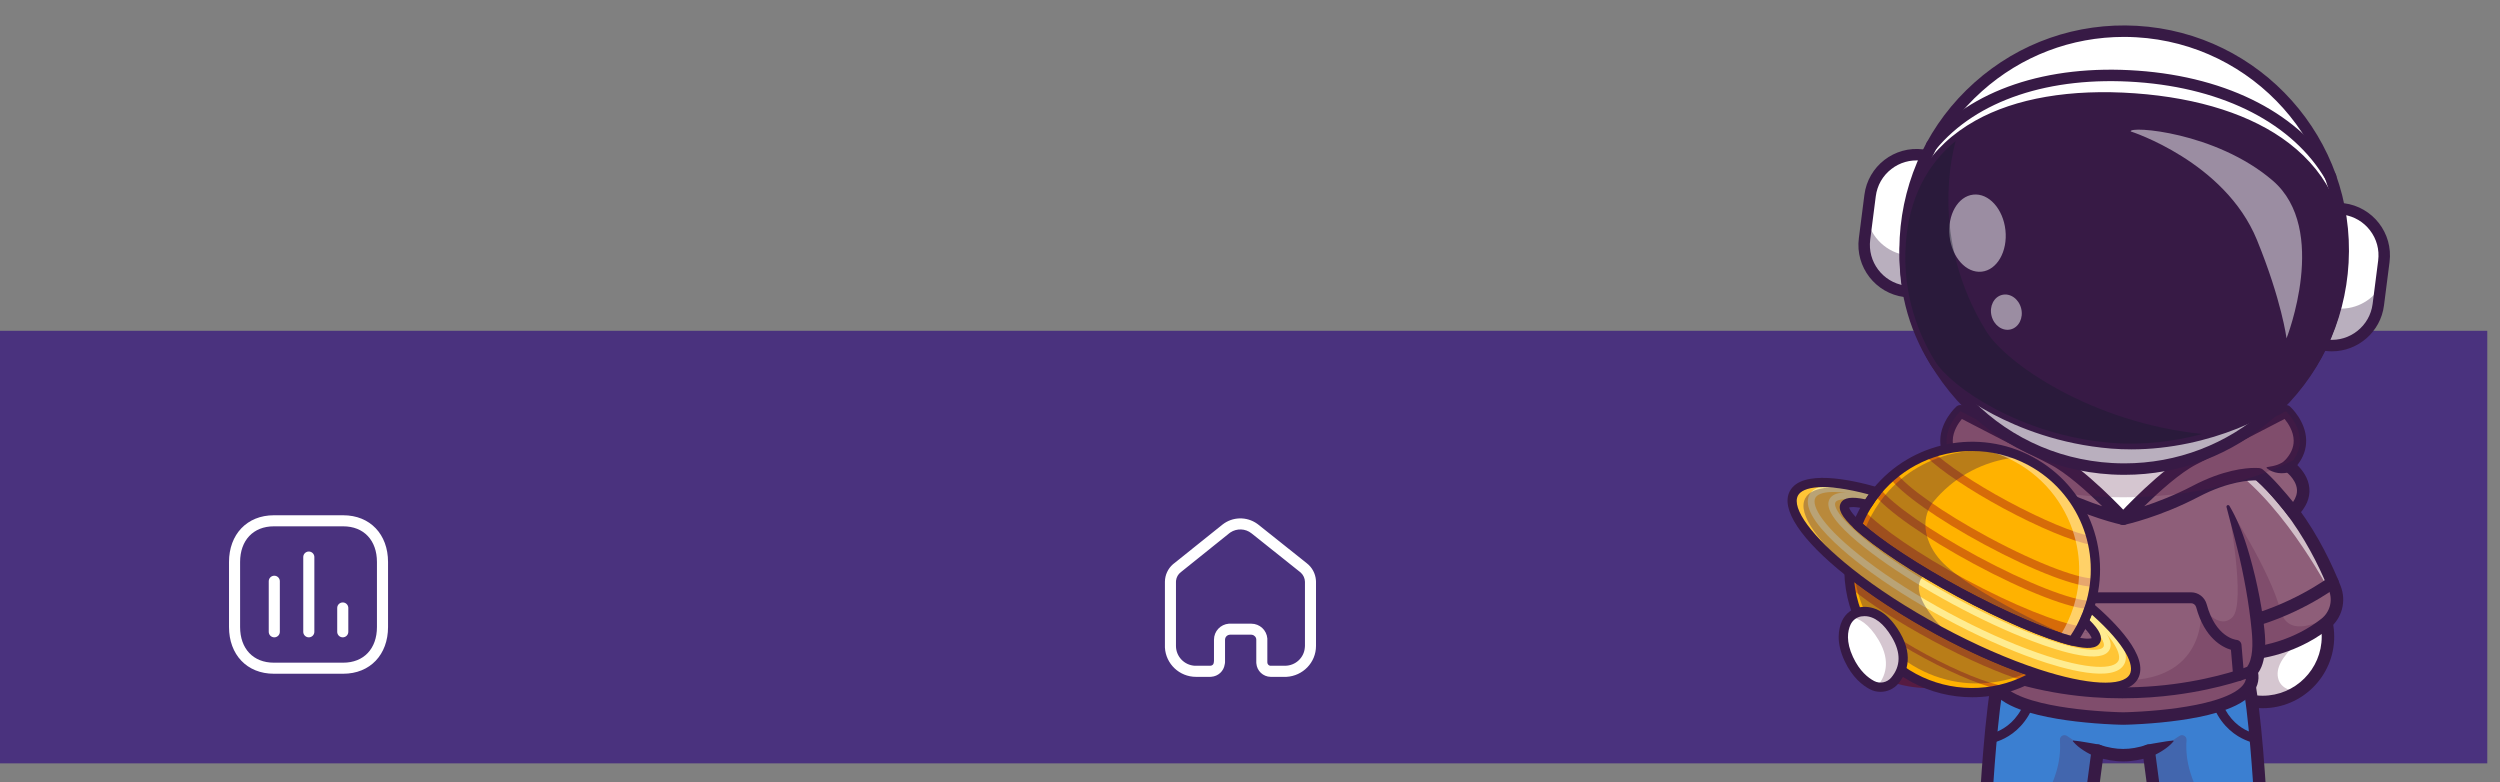 <svg width="393" height="123" viewBox="0 0 393 123" fill="none" xmlns="http://www.w3.org/2000/svg">
<rect x="0" y="0" width="393" height="123" fill="#808080" stroke="none"/>
<rect y="52" width="391" height="68" fill="#4A327E"/>
<g clip-path="url(#clip0_5_1561)">
<path d="M345.41 100.082C345.41 105.752 350.011 110.35 355.683 110.35C357.7 110.35 359.584 109.769 361.172 108.761C364.048 106.944 365.957 103.736 365.957 100.082C365.957 94.41 361.356 89.814 355.684 89.814C350.907 89.814 346.888 93.076 345.739 97.493C345.525 98.319 345.41 99.187 345.41 100.082Z" fill="white"/>
<g opacity="0.25">
<path d="M345.41 100.082C345.41 105.752 350.01 110.35 355.683 110.35C357.7 110.35 359.584 109.768 361.172 108.761C359.636 108.56 358.198 107.907 358.051 106.193C357.725 102.394 365.047 98.41 365.047 98.41C365.047 98.41 361.199 93.549 360.267 93.549C359.335 93.549 351.216 95.335 346.878 96.987C346.47 97.142 346.093 97.309 345.739 97.493C345.525 98.319 345.41 99.187 345.41 100.082Z" fill="#561B42"/>
</g>
<path d="M355.684 111.33C361.889 111.33 366.938 106.284 366.938 100.081C366.938 93.879 361.889 88.833 355.684 88.833C349.478 88.833 344.429 93.879 344.429 100.081C344.429 106.284 349.478 111.33 355.684 111.33ZM355.684 90.795C360.807 90.795 364.975 94.961 364.975 100.081C364.975 105.202 360.807 109.368 355.684 109.368C350.56 109.368 346.392 105.202 346.392 100.081C346.392 94.961 350.56 90.795 355.684 90.795Z" fill="#371A45"/>
<path d="M292.976 102.755C297.108 108.962 307.798 106.863 307.798 106.863C309.349 100.307 314.644 93.971 314.644 93.971L318.005 85.429L321.99 75.309C318.135 71.738 312.45 74.561 312.45 74.561C302.621 83.578 295.145 98.267 293.376 101.914C293.114 102.456 292.976 102.755 292.976 102.755Z" fill="#8E5E79"/>
<g opacity="0.25">
<path d="M292.976 102.755C297.108 108.962 307.798 106.863 307.798 106.863C309.349 100.307 314.644 93.971 314.644 93.971L318.005 85.429C317.34 82.788 316.83 80.961 316.83 80.961C316.83 80.961 309.717 92.266 306.451 98.618C303.806 103.765 296.875 104.626 293.376 101.914C293.114 102.456 292.976 102.755 292.976 102.755Z" fill="#561B42"/>
</g>
<g opacity="0.6">
<path d="M293.376 101.914C295.145 98.267 302.621 83.578 312.451 74.561C312.451 74.561 317.385 72.113 321.177 74.666C317.841 73.691 314.368 75.361 314.368 75.361C304.425 84.253 296.527 99.083 294.712 102.707C294.442 103.245 294.538 103.306 294.538 103.306C295.463 104.735 296.736 105.734 298.149 106.428C296.139 105.788 294.247 104.665 292.976 102.756C292.976 102.755 293.114 102.456 293.376 101.914Z" fill="white"/>
</g>
<path d="M309.167 102.249C309.426 102.249 309.689 102.245 309.954 102.238C310.496 102.223 310.923 101.771 310.908 101.229C310.892 100.688 310.441 100.259 309.899 100.277C301.566 100.511 296.435 96.544 296.384 96.504C295.959 96.169 295.342 96.24 295.006 96.664C294.67 97.088 294.74 97.703 295.163 98.04C295.385 98.217 300.556 102.249 309.167 102.249Z" fill="#561B42"/>
<path d="M303.69 108.195C306.042 108.195 307.807 107.861 307.987 107.826C308.365 107.752 308.665 107.464 308.753 107.089C310.23 100.843 315.346 94.661 315.397 94.599C315.465 94.518 315.519 94.427 315.557 94.329L322.903 75.667C323.051 75.291 322.954 74.863 322.657 74.589C318.356 70.604 312.271 73.555 312.014 73.683C311.932 73.724 311.855 73.776 311.788 73.838C300.483 84.207 292.422 101.61 292.084 102.346C291.943 102.655 291.971 103.015 292.159 103.298C294.873 107.374 300.002 108.195 303.69 108.195ZM307.006 105.996C304.849 106.294 297.469 106.952 294.112 102.652C295.539 99.683 303.109 84.525 313.003 75.387C313.736 75.063 317.819 73.42 320.817 75.61L313.788 93.467C313.034 94.393 308.641 99.966 307.006 105.996Z" fill="#561B42"/>
<path d="M312.171 126.472C320.216 131.077 328.321 128.89 328.321 128.89L329.763 118.008C331.557 118.663 333.77 118.533 333.77 118.533C333.77 118.533 335.983 118.663 337.777 118.008L337.784 118.06L339.219 128.89C339.219 128.89 343.339 130.003 348.621 128.97C350.746 128.556 353.06 127.793 355.369 126.471C355.369 126.471 354.611 111.728 353.153 105.261C353.153 105.261 340.507 107.211 333.77 107.211C327.033 107.211 314.387 105.261 314.387 105.261C312.929 111.728 312.171 126.472 312.171 126.472Z" fill="#3B7FD1"/>
<g opacity="0.25">
<path d="M337.784 118.06L339.219 128.89C339.219 128.89 343.339 130.003 348.621 128.97C348.624 128.968 348.626 128.968 348.626 128.968C348.626 128.968 343.182 123.29 343.726 116.342C343.773 115.732 343.087 115.347 342.588 115.701C341.52 116.458 339.88 117.425 337.784 118.06Z" fill="#561B42"/>
</g>
<g opacity="0.25">
<path d="M329.756 118.06L328.321 128.89C328.321 128.89 324.201 130.003 318.919 128.97C318.916 128.968 318.914 128.968 318.914 128.968C318.914 128.968 324.358 123.29 323.814 116.342C323.767 115.732 324.453 115.347 324.952 115.701C326.019 116.458 327.66 117.425 329.756 118.06Z" fill="#561B42"/>
</g>
<path d="M330.01 117.059C329.721 117.001 329.375 116.939 329.049 116.882L328.041 116.712C327.704 116.652 327.36 116.597 327.011 116.543C326.659 116.496 326.307 116.44 325.929 116.418H325.928C325.886 116.415 325.85 116.447 325.848 116.489C325.847 116.508 325.853 116.527 325.865 116.541C326.105 116.834 326.375 117.089 326.656 117.325C326.939 117.56 327.236 117.774 327.544 117.97C327.849 118.171 328.166 118.352 328.491 118.519C328.822 118.686 329.138 118.835 329.518 118.959C330.035 119.126 330.59 118.843 330.756 118.326C330.924 117.81 330.64 117.256 330.124 117.089C330.088 117.078 330.052 117.068 330.016 117.061L330.01 117.059Z" fill="#371A45"/>
<path d="M338.022 118.958C338.403 118.835 338.719 118.685 339.05 118.519C339.375 118.351 339.692 118.17 339.997 117.969C340.304 117.773 340.601 117.559 340.884 117.324C341.166 117.088 341.435 116.834 341.676 116.541C341.702 116.508 341.697 116.461 341.665 116.434C341.65 116.421 341.631 116.416 341.613 116.417H341.612C341.234 116.44 340.881 116.496 340.529 116.543C340.181 116.597 339.838 116.652 339.499 116.711L338.492 116.882C338.166 116.939 337.819 117 337.53 117.059L337.526 117.059C336.993 117.167 336.649 117.685 336.756 118.217C336.863 118.749 337.382 119.093 337.915 118.986C337.951 118.979 337.987 118.969 338.022 118.958Z" fill="#371A45"/>
<path d="M354.616 116.816C354.979 116.816 355.295 116.548 355.345 116.179C355.399 115.777 355.118 115.407 354.716 115.352C354.488 115.319 349.401 114.494 348.481 107.227C348.43 106.824 348.061 106.538 347.658 106.589C347.255 106.64 346.969 107.009 347.02 107.412C348.089 115.848 354.453 116.801 354.517 116.81C354.55 116.814 354.584 116.816 354.616 116.816Z" fill="#371A45"/>
<path d="M312.924 116.817C312.957 116.817 312.99 116.814 313.023 116.81C313.087 116.801 319.451 115.848 320.52 107.411C320.571 107.008 320.286 106.64 319.882 106.589C319.48 106.538 319.111 106.824 319.06 107.227C318.132 114.554 312.88 115.345 312.827 115.352C312.424 115.406 312.141 115.777 312.195 116.179C312.245 116.549 312.561 116.817 312.924 116.817Z" fill="#371A45"/>
<path d="M323.484 130.4C326.423 130.4 328.41 129.883 328.577 129.838C328.959 129.735 329.242 129.412 329.294 129.019L330.586 119.28C330.928 119.366 331.29 119.442 331.671 119.509C333.064 119.756 334.477 119.756 335.87 119.509C336.251 119.442 336.613 119.366 336.955 119.28L338.246 129.019C338.298 129.412 338.581 129.734 338.964 129.838C339.311 129.931 347.555 132.074 355.857 127.324C356.178 127.14 356.368 126.791 356.35 126.422C356.319 125.817 355.57 111.521 354.111 105.046C353.998 104.543 353.513 104.213 353.004 104.291C352.879 104.311 340.354 106.229 333.771 106.229C327.187 106.229 314.663 104.311 314.537 104.291C314.027 104.212 313.543 104.542 313.43 105.046C311.971 111.521 311.223 125.817 311.192 126.422C311.173 126.791 311.363 127.14 311.684 127.324C316 129.793 320.301 130.4 323.484 130.4ZM327.439 128.077C325.497 128.438 319.343 129.199 313.185 125.912C313.339 123.213 314.015 112.24 315.158 106.369C318.213 106.818 328.016 108.191 333.77 108.191C339.525 108.191 349.327 106.818 352.382 106.369C353.525 112.24 354.201 123.213 354.355 125.912C348.199 129.199 342.045 128.438 340.101 128.077L338.749 117.879C338.71 117.584 338.539 117.323 338.284 117.169C338.029 117.015 337.718 116.985 337.439 117.087C336.902 117.283 336.259 117.448 335.528 117.578C334.362 117.784 333.179 117.784 332.012 117.578C331.281 117.448 330.639 117.283 330.102 117.087C329.822 116.985 329.511 117.015 329.256 117.169C329.001 117.323 328.831 117.584 328.791 117.879L327.439 128.077Z" fill="#371A45"/>
<path d="M343.999 70.006L344.353 71.247L344.632 72.231L345.945 76.836L346.011 77.069L347.631 82.751L353.328 102.755C353.328 102.755 353.966 102.733 355.016 102.566C357.315 102.198 361.602 101.129 365.523 98.046C366.028 97.647 366.438 97.163 366.74 96.626C367.446 95.378 367.579 93.845 367.027 92.45C365.859 89.5 363.734 84.887 360.449 80.451C360.449 80.451 360.434 80.431 360.404 80.394C359.268 78.862 357.99 77.353 356.567 75.944C356.53 75.907 356.496 75.87 356.459 75.833C356.039 75.421 355.607 75.019 355.164 74.627C355.139 74.605 355.115 74.582 355.09 74.56C355.09 74.56 355.09 74.56 355.087 74.56C353.156 72.863 350.982 71.365 348.553 70.222C348.396 70.149 348.239 70.078 348.082 70.007H343.999V70.006Z" fill="#8E5E79"/>
<g opacity="0.25">
<path d="M347.63 82.751L353.328 102.755C353.328 102.755 353.966 102.732 355.016 102.566C357.315 102.198 361.601 101.129 365.522 98.046C366.028 97.646 366.437 97.163 366.739 96.626C363.493 98.517 359.567 99.836 358.522 96.03C356.66 89.244 350.241 79.624 350.241 79.624C350.241 79.624 349.122 80.875 347.63 82.751Z" fill="#561B42"/>
</g>
<g opacity="0.6">
<path d="M367.368 95.121C367.368 95.121 360.908 81.946 352.337 74.811L355.163 74.627C355.163 74.627 367.647 87.546 367.368 95.121Z" fill="white"/>
</g>
<path d="M352.031 99.103C352.102 99.103 352.176 99.095 352.248 99.079C360.839 97.131 366.996 92.533 367.255 92.338C367.687 92.011 367.773 91.396 367.446 90.964C367.119 90.532 366.504 90.446 366.072 90.772C366.012 90.817 359.976 95.315 351.814 97.165C351.286 97.285 350.954 97.811 351.074 98.339C351.177 98.794 351.582 99.103 352.031 99.103Z" fill="#371A45"/>
<path d="M353.328 103.736C353.339 103.736 353.35 103.736 353.362 103.735C353.639 103.726 360.233 103.454 366.13 98.817C368.169 97.213 368.895 94.51 367.938 92.089C365.374 85.602 359.436 73.991 348.481 69.11C348.356 69.054 348.219 69.025 348.082 69.025H344C343.693 69.025 343.402 69.169 343.217 69.415C343.031 69.66 342.972 69.979 343.056 70.274L352.384 103.024C352.505 103.446 352.891 103.736 353.328 103.736ZM347.87 70.986C358.453 75.813 364.148 87.84 366.112 92.809C366.748 94.417 366.267 96.212 364.916 97.275C360.631 100.644 355.864 101.498 354.051 101.708L345.3 70.986H347.87Z" fill="#371A45"/>
<path d="M313.629 105.494C311.486 112.618 333.491 112.947 333.768 112.951C333.77 112.951 333.77 112.951 333.77 112.951C333.77 112.951 356.068 112.662 353.912 105.494C353.912 105.494 354.761 104.873 355.016 102.566C355.102 101.786 355.122 100.815 355.019 99.608C354.611 94.831 353.036 86.265 350.242 79.624C350.242 79.624 350.239 79.624 350.242 79.622C350.239 79.619 350.239 79.617 350.239 79.617L349.037 76.436L348.745 75.661L347.091 71.286L346.493 71.279L344.353 71.247L322.254 70.938C322.254 70.938 322.011 71.124 321.609 71.566C321.174 72.043 320.556 72.819 319.857 73.979C319.555 74.479 319.238 75.05 318.915 75.703C318.797 75.941 318.679 76.189 318.559 76.448C318.139 77.365 317.715 78.415 317.303 79.617C315.455 85.012 313.794 91.393 312.979 96.19C312.764 97.455 312.609 98.61 312.523 99.609C312.112 104.386 313.629 105.494 313.629 105.494Z" fill="#8E5E79"/>
<path d="M344 72.748L333.77 81.544L323.538 72.748H344Z" fill="white"/>
<g opacity="0.25">
<path d="M312.52 102.566C312.434 101.786 312.414 100.815 312.517 99.609C312.924 94.832 314.5 86.265 317.294 79.625C317.223 80.01 314.418 94.851 316.597 97.029C318.805 99.236 321.539 95.15 321.539 95.15C321.539 95.15 320.02 106.951 333.768 106.951C347.515 106.951 345.996 95.15 345.996 95.15C345.996 95.15 348.73 99.236 350.938 97.029C353.117 94.851 350.313 80.01 350.241 79.625C353.036 86.265 354.611 94.832 355.018 99.609C355.121 100.815 355.102 101.786 355.016 102.566C354.76 104.874 353.911 105.494 353.911 105.494C356.068 112.663 333.77 112.952 333.77 112.952C333.77 112.952 333.77 112.952 333.767 112.952C333.765 112.952 333.765 112.952 333.765 112.952C333.765 112.952 311.466 112.663 313.623 105.494C313.623 105.494 312.775 104.873 312.52 102.566Z" fill="#561B42"/>
</g>
<path d="M315.632 107.051C316.074 107.051 316.449 106.712 316.487 106.265L316.836 102.146C318.174 101.75 320.98 100.346 322.303 95.452C322.402 95.085 322.728 94.829 323.096 94.829H344.444C344.812 94.829 345.138 95.085 345.237 95.452C346.561 100.346 349.367 101.75 350.704 102.146L351.053 106.265C351.093 106.737 351.509 107.087 351.981 107.048C352.454 107.008 352.805 106.592 352.765 106.12L352.362 101.371C352.327 100.953 351.994 100.622 351.575 100.588C351.451 100.576 348.298 100.193 346.895 95.005C346.594 93.89 345.586 93.112 344.444 93.112H323.096C321.954 93.112 320.947 93.891 320.645 95.005C319.242 100.194 316.09 100.576 315.956 100.589C315.545 100.631 315.213 100.961 315.178 101.371L314.776 106.12C314.736 106.593 315.086 107.008 315.559 107.048C315.583 107.05 315.608 107.051 315.632 107.051Z" fill="#371A45"/>
<path d="M333.635 109.775C336.743 109.775 339.537 109.548 341.896 109.24C349.32 108.272 354.039 106.369 354.236 106.288C354.675 106.109 354.886 105.608 354.707 105.17C354.527 104.731 354.026 104.52 353.587 104.699C353.541 104.718 348.835 106.611 341.616 107.546C334.973 108.406 324.776 108.608 313.921 104.687C313.474 104.526 312.983 104.757 312.821 105.202C312.66 105.648 312.891 106.14 313.337 106.301C320.679 108.954 327.724 109.775 333.635 109.775Z" fill="#371A45"/>
<path d="M317.03 79.504C315.903 81.47 315.066 83.583 314.369 85.729C314.018 86.802 313.724 87.89 313.435 88.981C313.153 90.072 312.882 91.168 312.656 92.273C312.184 94.48 311.807 96.705 311.569 98.97C311.541 99.254 311.509 99.534 311.493 99.83C311.475 100.123 311.447 100.414 311.446 100.711C311.439 101.006 311.435 101.302 311.449 101.603C311.454 101.9 311.479 102.203 311.507 102.505C311.572 103.112 311.671 103.725 311.867 104.347C311.97 104.659 312.083 104.97 312.256 105.283C312.294 105.36 312.343 105.439 312.391 105.518C312.436 105.595 312.489 105.674 312.548 105.753C312.601 105.831 312.669 105.912 312.737 105.992C312.771 106.032 312.816 106.077 312.856 106.117C312.874 106.137 312.903 106.163 312.93 106.187L312.971 106.223C312.983 106.234 313.023 106.266 313.048 106.285L313.049 106.285L312.689 105.211C312.511 105.795 312.444 106.466 312.566 107.124C312.679 107.785 312.993 108.386 313.37 108.867C313.749 109.352 314.19 109.737 314.644 110.063C315.098 110.388 315.569 110.654 316.045 110.889C316.997 111.357 317.969 111.704 318.945 111.995C319.921 112.286 320.903 112.518 321.886 112.716C323.853 113.112 325.827 113.377 327.803 113.571C328.791 113.669 329.78 113.746 330.77 113.807C331.265 113.838 331.76 113.864 332.256 113.886L333.001 113.914L333.768 113.934L334.536 113.914L335.281 113.886C335.777 113.864 336.272 113.838 336.768 113.807C337.757 113.746 338.746 113.669 339.734 113.572C341.711 113.377 343.685 113.112 345.652 112.717C346.635 112.518 347.617 112.286 348.593 111.995C349.569 111.705 350.541 111.358 351.493 110.89C351.969 110.655 352.44 110.388 352.895 110.064C353.348 109.739 353.789 109.354 354.169 108.868C354.546 108.387 354.86 107.787 354.974 107.126C355.096 106.469 355.029 105.797 354.852 105.213L354.851 105.211L354.49 106.285C354.516 106.266 354.555 106.236 354.568 106.224L354.61 106.188C354.637 106.163 354.666 106.137 354.684 106.117C354.724 106.076 354.769 106.032 354.802 105.992C354.87 105.912 354.939 105.831 354.992 105.753C355.05 105.674 355.103 105.596 355.149 105.518C355.196 105.439 355.246 105.36 355.284 105.283C355.456 104.97 355.57 104.659 355.672 104.347C355.868 103.725 355.966 103.112 356.031 102.505C356.059 102.203 356.084 101.9 356.088 101.603C356.102 101.303 356.097 101.007 356.091 100.711C356.09 100.414 356.062 100.124 356.043 99.831C356.026 99.534 355.994 99.255 355.966 98.971C355.85 97.838 355.693 96.716 355.506 95.601C355.326 94.486 355.11 93.377 354.873 92.275C354.644 91.17 354.376 90.074 354.092 88.984C353.949 88.438 353.796 87.895 353.646 87.352C353.482 86.812 353.337 86.267 353.156 85.732C352.975 85.197 352.815 84.657 352.607 84.131L352.31 83.338C352.206 83.075 352.092 82.816 351.984 82.555C351.548 81.513 351.043 80.496 350.467 79.522C350.397 79.403 350.243 79.363 350.124 79.433C350.026 79.491 349.982 79.604 350.008 79.709L350.009 79.714C350.278 80.804 350.584 81.867 350.858 82.941C350.999 83.476 351.141 84.01 351.275 84.546L351.683 86.151C352.234 88.289 352.673 90.456 353.066 92.628C353.448 94.8 353.764 96.989 353.968 99.165C353.993 99.436 354.021 99.711 354.033 99.972C354.047 100.236 354.069 100.501 354.068 100.762C354.075 101.024 354.082 101.286 354.07 101.543C354.069 101.804 354.049 102.057 354.028 102.31C353.978 102.812 353.899 103.307 353.762 103.75C353.69 103.967 353.616 104.184 353.523 104.363C353.502 104.413 353.477 104.452 353.454 104.494C353.431 104.538 353.407 104.575 353.383 104.608C353.359 104.648 353.337 104.672 353.317 104.701C353.307 104.715 353.301 104.718 353.293 104.728C353.288 104.735 353.291 104.731 353.292 104.731L353.295 104.73L353.332 104.702L352.971 105.776L352.972 105.778C353.177 106.489 353.077 107.083 352.619 107.663C352.169 108.244 351.425 108.738 350.623 109.132C349.815 109.528 348.935 109.847 348.033 110.115C347.13 110.384 346.202 110.604 345.263 110.794C343.385 111.171 341.468 111.429 339.543 111.619C338.58 111.714 337.614 111.789 336.647 111.849C336.163 111.879 335.68 111.904 335.196 111.925L334.472 111.953L333.769 111.971L333.066 111.953L332.342 111.925C331.859 111.904 331.375 111.879 330.891 111.849C329.925 111.789 328.958 111.713 327.995 111.619C326.07 111.429 324.153 111.171 322.275 110.793C321.337 110.604 320.409 110.384 319.506 110.114C318.603 109.847 317.723 109.528 316.915 109.131C316.114 108.737 315.369 108.243 314.919 107.662C314.462 107.082 314.363 106.487 314.568 105.776L314.207 104.702L314.208 104.702L314.245 104.73L314.247 104.731C314.249 104.732 314.251 104.736 314.246 104.729C314.239 104.719 314.233 104.715 314.223 104.701C314.202 104.672 314.18 104.648 314.156 104.608C314.132 104.575 314.109 104.537 314.086 104.493C314.062 104.451 314.037 104.412 314.016 104.363C313.924 104.184 313.849 103.967 313.778 103.75C313.641 103.306 313.563 102.812 313.514 102.31C313.493 102.057 313.473 101.803 313.472 101.543C313.461 101.286 313.469 101.024 313.475 100.762C313.473 100.501 313.497 100.236 313.511 99.972C313.522 99.711 313.552 99.436 313.576 99.165C313.782 96.99 314.099 94.801 314.484 92.63L314.632 91.816L314.79 91.003C314.889 90.46 315.008 89.921 315.118 89.38C315.232 88.84 315.358 88.303 315.48 87.764L315.87 86.156C316.401 84.011 316.981 81.885 317.573 79.733L317.574 79.73C317.617 79.572 317.524 79.409 317.366 79.365C317.233 79.329 317.096 79.389 317.03 79.504Z" fill="#371A45"/>
<path d="M333.77 81.545C333.77 81.545 339.161 80.377 345.167 77.231C345.179 77.224 345.192 77.219 345.204 77.212C345.454 77.081 345.702 76.956 345.944 76.836C346.946 76.351 347.88 75.963 348.744 75.662C352.596 74.298 354.988 74.548 355.087 74.561C355.089 74.561 355.089 74.561 355.089 74.561C355.114 74.58 355.141 74.602 355.168 74.624C355.563 74.951 356.004 75.37 356.458 75.834C356.495 75.87 356.529 75.907 356.567 75.944C358.267 77.697 360.102 80.012 360.404 80.394C360.433 80.431 360.448 80.451 360.448 80.451C364.467 76.434 359.741 73.212 359.741 73.212C360.033 72.92 360.286 72.626 360.497 72.334C363.409 68.361 359.346 64.644 359.346 64.644C359.346 64.644 353.343 67.763 348.553 70.223C347.829 70.595 347.135 70.951 346.492 71.28C345.903 71.581 345.356 71.859 344.875 72.104C344.794 72.145 344.713 72.187 344.632 72.231C342.279 73.489 339.406 75.993 337.205 78.087C335.213 79.983 333.77 81.545 333.77 81.545Z" fill="#8E5E79"/>
<path d="M359.187 72.401C359.208 72.389 359.194 72.4 359.192 72.404C359.19 72.408 359.179 72.416 359.172 72.422C359.158 72.435 359.14 72.451 359.12 72.466C359.084 72.497 359.038 72.527 358.995 72.558C358.905 72.618 358.81 72.681 358.707 72.739C358.503 72.855 358.279 72.962 358.037 73.052C357.795 73.133 357.536 73.22 357.261 73.272C356.986 73.336 356.696 73.379 356.384 73.428L356.379 73.428C356.326 73.437 356.291 73.486 356.299 73.539C356.303 73.564 356.316 73.585 356.335 73.6C356.46 73.698 356.592 73.791 356.73 73.876C356.871 73.952 357.014 74.036 357.167 74.094C357.469 74.224 357.795 74.307 358.132 74.356C358.471 74.404 358.822 74.408 359.177 74.365C359.355 74.347 359.532 74.308 359.712 74.26C359.801 74.232 359.89 74.205 359.983 74.169C360.028 74.151 360.075 74.134 360.123 74.111C360.148 74.1 360.169 74.09 360.198 74.075C360.227 74.06 360.244 74.052 360.296 74.02C360.743 73.714 360.857 73.103 360.551 72.656C360.245 72.209 359.634 72.095 359.187 72.401Z" fill="#371A45"/>
<path d="M333.77 82.525C333.839 82.525 333.908 82.518 333.977 82.503C334.203 82.454 339.568 81.273 345.621 78.101C350.375 75.61 353.761 75.496 354.708 75.522C356.659 77.205 359.643 81.016 359.674 81.056C359.847 81.277 360.107 81.414 360.388 81.431C360.669 81.449 360.943 81.344 361.142 81.146C362.539 79.749 363.174 78.258 363.029 76.713C362.878 75.098 361.887 73.844 361.14 73.114C362.093 71.899 362.56 70.58 362.529 69.181C362.464 66.201 360.11 64.013 360.009 63.922C359.705 63.644 359.26 63.585 358.894 63.775C358.795 63.827 348.864 68.985 344.431 71.229C339.836 73.555 333.323 80.581 333.048 80.88C332.758 81.194 332.705 81.66 332.918 82.031C333.095 82.341 333.423 82.525 333.77 82.525ZM354.475 73.555C353.015 73.555 349.478 73.865 344.71 76.363C341.85 77.862 339.116 78.905 337.07 79.58C339.363 77.341 342.74 74.284 345.318 72.979C349.09 71.069 356.826 67.058 359.135 65.86C359.684 66.521 360.54 67.781 360.567 69.236C360.589 70.384 360.078 71.487 359.048 72.517C358.842 72.723 358.738 73.011 358.765 73.302C358.792 73.593 358.947 73.856 359.189 74.021C359.203 74.031 360.927 75.243 361.076 76.904C361.135 77.562 360.932 78.233 360.469 78.909C359.352 77.537 357.227 75.024 355.705 73.798C355.562 73.683 355.39 73.61 355.207 73.588C355.168 73.583 354.916 73.555 354.475 73.555Z" fill="#371A45"/>
<path d="M306.999 80.356C307.028 80.388 307.06 80.419 307.092 80.451C307.092 80.451 308.658 78.448 310.302 76.657C310.324 76.633 310.346 76.609 310.37 76.584C311.065 75.831 311.771 75.12 312.372 74.625C312.399 74.602 312.426 74.58 312.451 74.561C312.451 74.561 314.91 74.262 318.914 75.704C319.692 75.981 320.531 76.327 321.422 76.753C321.721 76.898 322.025 77.05 322.337 77.212C322.349 77.219 322.362 77.224 322.373 77.231C328.38 80.378 333.77 81.545 333.77 81.545C333.77 81.545 332.328 79.983 330.336 78.087C328.059 75.919 325.06 73.315 322.665 72.103C322.339 71.939 321.986 71.758 321.608 71.566C316.782 69.104 308.194 64.643 308.194 64.643C308.194 64.643 304.131 68.361 307.043 72.334C307.254 72.626 307.507 72.92 307.799 73.212C307.799 73.212 303.149 76.383 306.999 80.356Z" fill="#8E5E79"/>
<path d="M307.244 74.02C307.295 74.052 307.313 74.059 307.342 74.075C307.37 74.09 307.391 74.099 307.416 74.111C307.465 74.134 307.511 74.151 307.557 74.169C307.65 74.205 307.738 74.232 307.828 74.259C308.007 74.308 308.185 74.346 308.363 74.365C308.718 74.409 309.069 74.403 309.407 74.356C309.745 74.306 310.071 74.224 310.373 74.094C310.525 74.036 310.668 73.952 310.809 73.876C310.948 73.79 311.08 73.698 311.205 73.6C311.247 73.567 311.254 73.506 311.221 73.464C311.205 73.444 311.184 73.432 311.16 73.428L311.155 73.427C310.844 73.378 310.554 73.335 310.278 73.272C310.003 73.22 309.745 73.133 309.502 73.052C309.261 72.962 309.036 72.855 308.832 72.739C308.73 72.681 308.634 72.618 308.544 72.558C308.501 72.527 308.455 72.497 308.419 72.466C308.4 72.45 308.382 72.435 308.368 72.421C308.36 72.415 308.35 72.407 308.348 72.404C308.345 72.4 308.331 72.389 308.353 72.401C307.905 72.095 307.295 72.209 306.988 72.656C306.682 73.103 306.797 73.714 307.244 74.02Z" fill="#561B42"/>
<path d="M333.77 82.525C334.117 82.525 334.445 82.341 334.622 82.031C334.834 81.659 334.782 81.193 334.491 80.879C334.217 80.581 327.704 73.555 323.109 71.229C318.676 68.984 308.746 63.826 308.646 63.775C308.28 63.584 307.835 63.643 307.53 63.921C307.43 64.013 305.077 66.2 305.011 69.181C304.98 70.579 305.447 71.898 306.4 73.113C305.653 73.843 304.661 75.097 304.51 76.712C304.366 78.258 305.001 79.749 306.398 81.145C306.597 81.344 306.873 81.448 307.152 81.431C307.433 81.413 307.693 81.277 307.866 81.055C307.897 81.015 310.882 77.203 312.832 75.521C313.771 75.494 317.159 75.606 321.918 78.1C327.972 81.272 333.337 82.454 333.563 82.502C333.632 82.517 333.702 82.525 333.77 82.525ZM308.405 65.86C310.715 67.058 318.45 71.069 322.222 72.978C324.8 74.283 328.177 77.341 330.47 79.58C328.425 78.905 325.69 77.861 322.83 76.363C316.625 73.112 312.505 73.567 312.332 73.588C312.15 73.61 311.978 73.683 311.835 73.798C310.313 75.025 308.188 77.537 307.07 78.909C306.608 78.234 306.405 77.562 306.464 76.904C306.613 75.244 308.337 74.031 308.354 74.019C308.593 73.854 308.748 73.59 308.774 73.3C308.8 73.01 308.698 72.723 308.492 72.517C307.462 71.488 306.951 70.384 306.973 69.236C307.001 67.781 307.856 66.521 308.405 65.86Z" fill="#371A45"/>
<g opacity="0.25">
<path d="M307.043 72.334C308.714 73.187 310.498 73.952 312.373 74.624C312.375 74.626 312.378 74.626 312.38 74.626C314.347 75.338 316.416 75.946 318.558 76.448C319.464 76.662 320.384 76.856 321.313 77.03C321.652 77.094 321.993 77.155 322.336 77.212C324.935 77.658 327.616 77.952 330.335 78.087C331.473 78.143 332.619 78.173 333.77 78.173C334.92 78.173 336.066 78.143 337.205 78.087C339.923 77.952 342.605 77.658 345.203 77.212C345.473 77.167 345.743 77.121 346.011 77.07C347.034 76.883 348.042 76.672 349.036 76.437C351.158 75.936 353.209 75.331 355.162 74.627C355.165 74.627 355.168 74.624 355.168 74.624C357.042 73.952 358.826 73.187 360.497 72.334C363.409 68.361 359.346 64.644 359.346 64.644C359.346 64.644 353.342 67.763 348.553 70.223C348.396 70.149 348.239 70.078 348.082 70.007H343.999L344.352 71.248L322.252 70.939C322.252 70.939 322.009 71.125 321.607 71.567C316.781 69.105 308.193 64.644 308.193 64.644C308.193 64.644 304.131 68.361 307.043 72.334Z" fill="#561B42"/>
</g>
<path d="M299.468 45.802C299.853 45.851 300.204 45.579 300.254 45.195L302.82 25.161C302.869 24.777 302.597 24.425 302.213 24.376C298.181 23.86 294.494 26.709 293.978 30.739L293.103 37.57C292.586 41.601 295.437 45.286 299.468 45.802Z" fill="white"/>
<path d="M299.56 45.969C299.749 45.969 299.933 45.907 300.086 45.789C300.268 45.648 300.385 45.445 300.414 45.216L302.981 25.181C303.041 24.709 302.706 24.276 302.234 24.215C298.121 23.688 294.344 26.606 293.817 30.718L292.943 37.55C292.416 41.661 295.334 45.435 299.448 45.962C299.486 45.967 299.523 45.969 299.56 45.969ZM301.273 24.478C301.577 24.478 301.883 24.497 302.192 24.537C302.487 24.575 302.697 24.845 302.659 25.14L300.093 45.175C300.074 45.318 300.002 45.445 299.888 45.533C299.774 45.621 299.631 45.659 299.489 45.642C295.552 45.138 292.759 41.526 293.263 37.592L294.138 30.76C294.603 27.133 297.708 24.478 301.273 24.478Z" fill="#371A45"/>
<g opacity="0.35">
<path d="M293.513 34.367L293.102 37.572C292.586 41.6 295.436 45.286 299.469 45.803C299.853 45.853 300.205 45.579 300.254 45.196L300.938 39.87C300.799 40.099 300.534 40.235 300.252 40.202L299.776 40.14C296.591 39.732 294.141 37.344 293.513 34.367Z" fill="#371A45"/>
</g>
<path d="M299.561 46.709C299.914 46.709 300.255 46.593 300.538 46.374C300.877 46.113 301.093 45.735 301.148 45.31L303.714 25.276C303.827 24.399 303.205 23.595 302.328 23.483C297.809 22.904 293.662 26.109 293.084 30.625L292.209 37.457C291.63 41.973 294.836 46.118 299.355 46.696C299.423 46.705 299.492 46.709 299.561 46.709ZM301.9 25.248L299.385 44.879C295.957 44.334 293.553 41.149 293.997 37.685L294.872 30.853C295.091 29.143 295.963 27.62 297.328 26.566C298.64 25.552 300.256 25.088 301.9 25.248Z" fill="#371A45"/>
<path d="M368.377 32.842C367.993 32.793 367.641 33.065 367.592 33.449L365.026 53.483C364.976 53.867 365.248 54.218 365.632 54.268C369.664 54.784 373.351 51.935 373.868 47.905L374.743 41.074C375.259 37.043 372.409 33.358 368.377 32.842Z" fill="white"/>
<path d="M366.572 54.49C370.298 54.49 373.543 51.715 374.028 47.926L374.904 41.094C375.159 39.102 374.622 37.13 373.394 35.541C372.165 33.952 370.39 32.937 368.398 32.682C367.925 32.623 367.492 32.957 367.431 33.428L364.865 53.463C364.805 53.935 365.14 54.368 365.612 54.429C365.934 54.47 366.255 54.49 366.572 54.49ZM368.356 33.003C370.263 33.247 371.961 34.219 373.137 35.739C374.313 37.259 374.826 39.147 374.582 41.053L373.707 47.885C373.242 51.511 370.137 54.166 366.572 54.166C366.268 54.166 365.962 54.147 365.653 54.107C365.358 54.069 365.148 53.798 365.186 53.504L367.752 33.469C367.79 33.174 368.061 32.964 368.356 33.003Z" fill="#371A45"/>
<g opacity="0.35">
<path d="M365.736 47.925L365.024 53.483C364.974 53.867 365.248 54.219 365.632 54.269C367.749 54.539 369.772 53.883 371.29 52.614C372.661 51.468 373.621 49.82 373.866 47.907L374.235 45.028C372.767 47.407 369.992 48.84 367.035 48.463L366.304 48.369C366.037 48.334 365.829 48.158 365.736 47.925Z" fill="#371A45"/>
</g>
<path d="M366.573 55.23C370.665 55.23 374.229 52.182 374.762 48.02L375.637 41.188C376.216 36.672 373.01 32.527 368.491 31.949C367.614 31.836 366.81 32.458 366.697 33.334L364.131 53.369C364.019 54.245 364.641 55.049 365.517 55.161C365.872 55.208 366.225 55.23 366.573 55.23ZM368.46 33.765C370.091 34.024 371.538 34.88 372.552 36.191C373.607 37.556 374.068 39.249 373.848 40.959L372.974 47.791C372.53 51.255 369.399 53.73 365.946 53.397L368.46 33.765Z" fill="#371A45"/>
<path d="M333.918 73.741C314.899 73.741 299.481 58.331 299.481 39.322C299.481 20.313 314.899 4.903 333.918 4.903C352.938 4.903 368.356 20.313 368.356 39.322C368.356 58.331 352.938 73.741 333.918 73.741Z" fill="white"/>
<path d="M333.963 73.904C342.469 73.904 350.572 70.821 356.967 65.112C363.86 58.959 367.943 50.491 368.463 41.269C369.537 22.231 354.915 5.869 335.867 4.795C326.641 4.276 317.762 7.377 310.87 13.531C303.977 19.684 299.895 28.152 299.374 37.374C298.3 56.411 312.922 72.773 331.97 73.847C332.636 73.885 333.301 73.904 333.963 73.904ZM333.875 5.063C334.531 5.063 335.188 5.081 335.849 5.119C354.718 6.183 369.203 22.391 368.139 41.251C367.624 50.387 363.579 58.775 356.752 64.87C350.417 70.526 342.388 73.579 333.963 73.58C333.307 73.58 332.649 73.562 331.989 73.524C313.119 72.46 298.634 56.252 299.698 37.392C300.214 28.256 304.258 19.868 311.086 13.772C317.42 8.117 325.449 5.063 333.875 5.063Z" fill="#371A45"/>
<g opacity="0.35">
<path d="M300.134 32.645C299.827 34.186 299.627 35.768 299.535 37.384C298.467 56.362 312.991 72.615 331.979 73.688C350.968 74.755 367.229 60.238 368.302 41.26C368.333 40.715 368.351 40.168 368.356 39.629C365.094 56.226 350.006 68.296 332.632 67.317C314.19 66.276 299.961 50.916 300.134 32.645Z" fill="#371A45"/>
</g>
<path d="M333.964 74.643C342.652 74.643 350.929 71.495 357.46 65.664C364.5 59.379 368.67 50.73 369.201 41.311C370.299 21.866 355.364 5.154 335.909 4.057C326.485 3.526 317.417 6.695 310.377 12.979C303.337 19.264 299.168 27.913 298.636 37.333C298.105 46.752 301.275 55.815 307.563 62.851C313.851 69.887 322.505 74.055 331.929 74.586C332.609 74.624 333.288 74.643 333.964 74.643ZM333.876 5.802C334.518 5.802 335.161 5.82 335.807 5.857C354.269 6.898 368.442 22.756 367.401 41.209C366.897 50.148 362.94 58.356 356.259 64.32C350.061 69.853 342.206 72.841 333.962 72.841C333.319 72.841 332.676 72.823 332.03 72.787C323.087 72.282 314.875 68.328 308.908 61.651C302.94 54.973 299.932 46.373 300.436 37.434C300.94 28.496 304.897 20.288 311.578 14.324C317.777 8.791 325.631 5.802 333.876 5.802Z" fill="#371A45"/>
<path d="M299.596 38.272C299.115 44.99 300.85 51.384 304.212 56.811C306.733 60.88 317.748 68.474 331.94 69.617C345.099 70.677 357.582 64.517 360.657 60.849C364.758 55.955 367.386 49.874 367.867 43.156C369.14 25.378 354.386 16.915 335.533 15.566C316.679 14.217 300.869 20.494 299.596 38.272Z" fill="#371A45"/>
<path d="M335.036 70.641C347.416 70.642 358.37 64.981 361.348 61.428C365.723 56.208 368.288 49.912 368.767 43.221C369.392 34.497 366.374 27.521 359.796 22.485C354.06 18.093 345.692 15.389 335.598 14.667C325.502 13.945 316.836 15.43 310.531 18.961C303.303 23.009 299.322 29.485 298.697 38.208C298.218 44.9 299.86 51.497 303.446 57.285C304.946 59.707 308.714 62.704 313.28 65.109C317.279 67.214 323.75 69.861 331.868 70.516C332.931 70.601 333.989 70.641 335.036 70.641ZM330.906 16.301C332.607 16.301 334.153 16.37 335.468 16.465C345.462 17.179 368.536 21.205 366.968 43.092C366.517 49.403 364.095 55.343 359.966 60.27C357.262 63.496 346.688 68.837 334.992 68.838C334.005 68.838 333.012 68.8 332.013 68.719C317.787 67.573 307.227 59.965 304.979 56.337C301.594 50.872 300.043 44.648 300.495 38.337C301.857 19.331 319.691 16.301 330.906 16.301Z" fill="#371A45"/>
<g opacity="0.5">
<path d="M306.472 37.125C306.11 33.78 307.782 30.856 310.207 30.594C312.632 30.332 314.891 32.831 315.254 36.175C315.616 39.52 313.944 42.444 311.519 42.706C309.094 42.968 306.835 40.469 306.472 37.125Z" fill="white"/>
</g>
<g opacity="0.5">
<path d="M313.072 49.655C312.695 48.158 313.432 46.682 314.717 46.359C316.003 46.035 317.351 46.987 317.727 48.485C318.104 49.983 317.367 51.459 316.082 51.782C314.796 52.105 313.448 51.153 313.072 49.655Z" fill="white"/>
</g>
<g opacity="0.35">
<path d="M307.423 22.162C302.966 25.843 300.109 31.131 299.597 38.271C299.116 44.991 300.852 51.383 304.212 56.811C306.733 60.88 317.75 68.473 331.942 69.618C336.953 70.023 341.864 69.379 346.197 68.224C328.782 66.445 315.368 57.132 312.243 52.086C307.975 45.197 305.773 37.082 306.385 28.557C306.546 26.279 306.901 24.149 307.423 22.162Z" fill="#111A28"/>
</g>
<path d="M366.382 28.713C366.57 28.713 366.76 28.655 366.922 28.533C367.302 28.248 367.393 27.723 367.143 27.329C361.745 18.048 350.412 12.136 336.045 11.108C321.779 10.087 309.734 14.158 302.99 22.276C302.708 22.577 302.662 23.044 302.903 23.399C303.183 23.81 303.744 23.917 304.156 23.637C304.167 23.63 304.184 23.618 304.195 23.61C304.252 23.567 304.303 23.518 304.349 23.463C310.71 15.774 322.216 11.926 335.916 12.905C349.692 13.891 360.51 19.488 365.598 28.259C365.611 28.283 365.626 28.306 365.642 28.328C365.647 28.335 365.655 28.346 365.66 28.353C365.837 28.589 366.108 28.713 366.382 28.713Z" fill="#371A45"/>
<g opacity="0.5">
<path d="M359.444 53.184C359.444 53.184 366.209 36.039 357.253 28.374C348.296 20.709 334.689 19.764 334.944 20.659C334.944 20.659 349.746 25.381 354.787 37.704C358.674 47.207 359.444 53.184 359.444 53.184Z" fill="white"/>
</g>
<path d="M320.331 105.922C319.659 106.343 318.964 106.722 318.249 107.055C317.245 107.525 316.202 107.908 315.135 108.2C310.504 109.466 305.398 109.024 300.839 106.568C296.269 104.106 293.088 100.074 291.604 95.5C291.279 94.495 291.035 93.464 290.876 92.419C290.751 91.599 290.68 90.771 290.661 89.938C294.492 92.988 299.354 96.183 304.844 99.141C310.332 102.097 315.675 104.4 320.331 105.922Z" fill="#FFB200"/>
<path d="M291.359 95.716L291.603 95.501L291.741 95.204L291.803 95.233L291.849 95.284C293.587 97.251 297.9 100.241 302.837 102.9C307.8 105.574 312.531 107.481 315.182 107.877L315.086 108.522C312.365 108.116 307.552 106.181 302.527 103.474C297.451 100.74 293.172 97.767 291.359 95.716Z" fill="#D66B09"/>
<path d="M304.843 99.141C310.332 102.097 315.675 104.4 320.331 105.922C319.659 106.343 318.964 106.722 318.248 107.055C314.572 105.955 309.35 103.702 303.769 100.696C298.424 97.817 293.836 94.831 290.876 92.419C290.751 91.599 290.679 90.771 290.66 89.938C294.492 92.989 299.354 96.183 304.843 99.141Z" fill="#D66B09"/>
<g opacity="0.35">
<path d="M321.057 104.469C320.385 104.89 319.69 105.269 318.974 105.603C317.971 106.073 316.928 106.455 315.86 106.747C311.23 108.014 306.124 107.571 301.564 105.115C296.995 102.654 293.814 98.621 292.33 94.047C292.004 93.043 291.761 92.012 291.602 90.966C291.477 90.147 291.406 89.319 291.386 88.486C295.218 91.536 300.08 94.731 305.569 97.688C311.058 100.645 316.401 102.948 321.057 104.469Z" fill="#371A45"/>
</g>
<g opacity="0.35">
<path d="M328.094 99.539C327.922 99.498 327.747 99.453 327.565 99.403C327.76 99.423 327.958 99.439 328.155 99.451C328.135 99.48 328.116 99.509 328.094 99.539Z" fill="#371A45"/>
</g>
<path d="M327.075 98.713C326.688 99.431 326.262 100.115 325.8 100.763C321.864 99.804 315.254 97.022 308.072 93.153C300.89 89.284 294.93 85.295 291.965 82.536C292.253 81.794 292.59 81.062 292.977 80.344C292.996 80.31 293.013 80.277 293.032 80.244C293.204 79.928 293.384 79.619 293.572 79.318C294.01 78.611 294.487 77.941 294.999 77.31C295.02 77.284 295.041 77.258 295.062 77.233C295.828 76.3 296.67 75.453 297.575 74.694C299.296 73.252 301.243 72.134 303.315 71.37C308.347 69.514 314.122 69.745 319.215 72.488C324.266 75.209 327.621 79.85 328.861 85.02C329.371 87.142 329.523 89.354 329.292 91.559C329.168 92.738 328.933 93.916 328.585 95.076C328.557 95.17 328.529 95.263 328.499 95.356C328.253 96.131 327.956 96.897 327.606 97.652C327.476 97.932 327.339 98.21 327.194 98.486C327.156 98.562 327.116 98.637 327.075 98.713Z" fill="#FFB200"/>
<path d="M327.195 98.486C327.156 98.562 327.116 98.637 327.075 98.713C326.688 99.431 326.262 100.115 325.8 100.763C321.864 99.804 315.254 97.022 308.072 93.153C300.89 89.284 294.93 85.295 291.964 82.536C292.252 81.794 292.59 81.062 292.977 80.344C292.995 80.31 293.013 80.277 293.032 80.244C295.661 82.999 301.636 87.13 308.957 91.074C316.568 95.174 323.548 97.948 327.195 98.486Z" fill="#D66B09"/>
<path d="M297.036 75.063L298.114 74.326C299.606 76.506 305.538 80.663 312.538 84.434C320.89 88.933 327.257 91.097 329.23 90.909L329.354 92.209C326.743 92.457 319.737 89.795 311.919 85.583C304.64 81.662 298.659 77.434 297.036 75.063Z" fill="#D66B09"/>
<path d="M302.861 71.838L303.771 70.902C305.922 72.994 310.449 76.012 315.587 78.78C320.971 81.68 326.104 83.826 328.985 84.379L328.738 85.661C325.736 85.084 320.46 82.887 314.968 79.928C309.732 77.108 305.092 74.007 302.861 71.838Z" fill="#D66B09"/>
<path d="M294.541 77.627L295.583 76.84C297.409 79.256 303.562 83.533 310.894 87.483C318.585 91.626 325.855 94.48 328.572 94.424L328.599 95.729C325.633 95.79 318.269 92.939 310.275 88.632C302.675 84.538 296.5 80.219 294.541 77.627Z" fill="#D66B09"/>
<path d="M310.023 109.608C313.746 109.608 317.462 108.58 320.719 106.539C320.959 106.389 321.09 106.113 321.055 105.833C321.021 105.552 320.827 105.316 320.558 105.228C315.776 103.666 310.462 101.338 305.189 98.498C299.917 95.658 295.05 92.501 291.115 89.367C290.894 89.191 290.59 89.159 290.336 89.284C290.083 89.41 289.924 89.671 289.931 89.954C290.09 97.174 294.137 103.786 300.492 107.209C303.466 108.812 306.747 109.608 310.023 109.608ZM318.56 106.09C313.13 108.879 306.609 108.848 301.184 105.925C295.76 103.004 292.149 97.576 291.493 91.51C295.246 94.363 299.709 97.203 304.497 99.782C309.285 102.362 314.111 104.525 318.56 106.09Z" fill="#371A45"/>
<path d="M335.446 106.337C334.1 108.834 328.194 108.492 320.331 105.922C315.675 104.401 310.332 102.098 304.843 99.141C299.353 96.184 294.491 92.989 290.66 89.938C284.189 84.786 280.657 80.044 282.003 77.548C283.226 75.281 288.207 75.355 295 77.31C294.487 77.941 294.01 78.611 293.572 79.318C291.6 78.849 290.322 78.852 290.013 79.425C289.698 80.009 290.43 81.108 291.965 82.536C294.93 85.296 300.891 89.285 308.072 93.153C315.254 97.022 321.864 99.805 325.8 100.763C327.837 101.258 329.158 101.266 329.473 100.682C329.781 100.11 329.082 99.04 327.606 97.652C327.957 96.898 328.254 96.131 328.499 95.356C333.868 99.952 336.669 104.07 335.446 106.337Z" fill="#FFC536"/>
<path d="M287.849 80.67C287.401 79.831 287.272 79.075 287.602 78.463C288.265 77.233 290.421 77.1 294.191 78.057L293.932 79.08C290.389 78.182 288.82 78.431 288.532 78.964C288.049 79.86 290.197 82.747 296.053 86.974C299.329 89.337 303.31 91.798 307.567 94.091C311.823 96.384 316.069 98.355 319.844 99.79C326.596 102.355 330.191 102.561 330.673 101.666C330.961 101.132 330.307 99.685 327.608 97.222L328.32 96.442C331.193 99.064 332.266 100.936 331.603 102.166C330.411 104.376 324.346 102.63 319.468 100.777C315.65 99.325 311.362 97.335 307.065 95.02C302.768 92.706 298.747 90.22 295.435 87.83C292.375 85.621 289.021 82.863 287.849 80.67Z" fill="#FFEC90"/>
<path d="M284.806 80.937C284.174 79.754 283.966 78.652 284.449 77.756C285.697 75.44 290.71 76.27 294.695 77.373L294.413 78.391C288.571 76.773 285.916 77.261 285.378 78.257C284.716 79.485 286.435 82.818 293.463 88.166C297.095 90.931 301.551 93.759 306.35 96.345C311.149 98.93 315.963 101.095 320.271 102.607C328.604 105.533 332.335 105.137 332.997 103.909C333.534 102.913 332.482 100.428 327.918 96.439L328.614 95.645C331.727 98.365 335.176 102.094 333.928 104.41C332.305 107.418 324.456 105.196 319.92 103.604C315.561 102.073 310.695 99.884 305.849 97.274C301.002 94.663 296.498 91.804 292.822 89.006C290.138 86.963 286.296 83.725 284.806 80.937Z" fill="#FFEC90"/>
<g opacity="0.35">
<path d="M292.445 90.715C296.198 93.703 300.938 96.829 306.291 99.736C302.641 96.117 300.912 92.986 301.921 91.116C302.123 90.741 302.43 90.431 302.829 90.182C298.037 87.324 294.172 84.59 291.965 82.537C290.431 81.108 289.699 80.009 290.013 79.425C290.322 78.853 291.601 78.849 293.572 79.318C293.954 78.702 294.367 78.117 294.805 77.559C289.035 76.142 284.889 76.285 283.788 78.325C282.442 80.82 285.974 85.563 292.445 90.715Z" fill="#371A45"/>
</g>
<path d="M330.847 108.755C333.536 108.755 335.344 108.064 336.089 106.683C337.948 103.236 332.429 97.76 328.974 94.802C328.788 94.643 328.535 94.588 328.3 94.655C328.064 94.722 327.878 94.902 327.804 95.136C327.566 95.886 327.277 96.629 326.945 97.345C326.812 97.63 326.877 97.968 327.106 98.183C328.53 99.522 328.768 100.143 328.807 100.323C328.632 100.391 327.961 100.538 325.973 100.054C321.976 99.081 315.249 96.191 308.419 92.511C301.589 88.832 295.475 84.805 292.463 82.002C290.965 80.608 290.719 79.967 290.679 79.784C290.851 79.717 291.5 79.574 293.404 80.027C293.71 80.1 294.028 79.969 294.193 79.701C294.609 79.031 295.071 78.381 295.567 77.769C295.721 77.579 295.77 77.325 295.696 77.091C295.623 76.858 295.437 76.677 295.202 76.609C290.831 75.35 283.22 73.755 281.362 77.201C279.859 79.987 283.083 84.837 290.207 90.508C294.208 93.694 299.15 96.901 304.498 99.782C309.846 102.663 315.243 105.025 320.105 106.614C324.469 108.041 328.114 108.755 330.847 108.755ZM334.804 105.991C333.72 108.002 328.128 107.702 320.558 105.228C315.776 103.666 310.462 101.338 305.189 98.498C299.917 95.658 295.05 92.501 291.115 89.367C284.886 84.408 281.562 79.904 282.646 77.893C283.374 76.543 286.682 75.833 293.764 77.724C293.581 77.976 293.403 78.234 293.232 78.494C291.034 78.032 289.836 78.218 289.371 79.079C288.865 80.017 289.511 81.248 291.468 83.069C294.611 85.994 300.689 90.004 307.726 93.794C314.763 97.586 321.456 100.455 325.628 101.471C328.225 102.103 329.609 101.966 330.115 101.028C330.58 100.166 330.076 99.063 328.482 97.483C328.606 97.197 328.723 96.907 328.834 96.615C334.307 101.488 335.532 104.641 334.804 105.991Z" fill="#371A45"/>
<g opacity="0.35">
<path d="M327.012 101.44C323.076 100.482 316.465 97.699 309.284 93.83C302.103 89.961 296.142 85.972 293.176 83.213C293.465 82.472 293.803 81.739 294.189 81.021C294.207 80.987 294.225 80.954 294.244 80.92C294.417 80.604 294.596 80.296 294.784 79.995C295.221 79.288 295.699 78.618 296.211 77.986C296.232 77.961 296.253 77.935 296.274 77.911C297.04 76.978 297.882 76.129 298.786 75.371C300.508 73.929 302.455 72.812 304.528 72.046C308.598 70.546 313.151 70.409 317.439 71.864C315.641 72.001 313.872 72.388 312.188 73.01C310.114 73.774 308.168 74.891 306.446 76.335C305.541 77.092 304.7 77.94 303.934 78.873C303.913 78.899 303.892 78.925 303.871 78.95C303.844 78.984 303.811 79.027 303.773 79.078C301.714 81.872 302.764 85.567 305.099 88.135C309.55 93.028 324.308 99.754 327.557 101.101C327.277 101.577 327.327 100.996 327.012 101.44Z" fill="#371A45"/>
</g>
<g opacity="0.41">
<path d="M325.173 100.578C324.715 100.467 324.222 100.331 323.694 100.171C323.989 99.718 324.269 99.249 324.529 98.766C324.57 98.69 324.609 98.615 324.649 98.54C324.794 98.264 324.931 97.985 325.06 97.706C325.411 96.951 325.708 96.184 325.954 95.41C325.984 95.317 326.011 95.224 326.04 95.13C326.388 93.97 326.623 92.791 326.746 91.612C326.978 89.407 326.826 87.195 326.315 85.074C325.075 79.903 321.721 75.263 316.669 72.541C313.297 70.725 309.626 70.01 306.068 70.274C310.204 69.549 314.605 70.157 318.589 72.304C323.64 75.025 326.994 79.665 328.234 84.835C328.744 86.957 328.897 89.169 328.665 91.374C328.542 92.552 328.308 93.73 327.959 94.891C327.931 94.985 327.902 95.078 327.872 95.171C327.627 95.947 327.33 96.712 326.98 97.466C326.849 97.747 326.712 98.025 326.568 98.301C326.529 98.377 326.49 98.452 326.448 98.527C326.061 99.246 325.634 99.93 325.173 100.578Z" fill="white"/>
</g>
<path d="M325.8 101.492C326.033 101.492 326.256 101.381 326.395 101.186C326.875 100.511 327.321 99.795 327.718 99.059C327.913 98.697 328.098 98.326 328.269 97.958C328.627 97.188 328.938 96.386 329.195 95.577C332.104 86.4 328.053 76.421 319.562 71.846C311.071 67.272 300.503 69.377 294.433 76.85C293.898 77.51 293.4 78.211 292.952 78.934C292.738 79.278 292.531 79.636 292.336 79.998C291.938 80.736 291.585 81.501 291.285 82.272C291.177 82.55 291.25 82.866 291.468 83.07C294.611 85.995 300.689 90.004 307.726 93.795C314.764 97.586 321.456 100.455 325.628 101.472C325.685 101.486 325.743 101.492 325.8 101.492ZM310.032 70.9C313.039 70.9 316.075 71.625 318.869 73.131C326.744 77.373 330.501 86.627 327.804 95.136C327.566 95.886 327.277 96.63 326.944 97.345C326.786 97.688 326.614 98.031 326.433 98.367C326.143 98.903 325.827 99.428 325.488 99.931C321.446 98.853 314.98 96.046 308.418 92.511C301.856 88.976 295.955 85.121 292.832 82.339C293.066 81.78 293.33 81.227 293.62 80.691C293.801 80.355 293.993 80.023 294.192 79.703C294.608 79.031 295.07 78.381 295.566 77.77C299.197 73.299 304.566 70.9 310.032 70.9Z" fill="#371A45"/>
<path d="M292.45 96.184C291.467 96.35 290.647 97.002 290.231 97.909C289.722 99.019 289.378 100.908 290.632 103.597C291.712 105.912 293.131 107.096 294.28 107.702C295.48 108.334 296.973 108.034 297.85 106.998C299.002 105.637 300.06 103.237 298.037 99.807C295.983 96.324 293.816 95.952 292.45 96.184Z" fill="white"/>
<g opacity="0.25">
<path d="M295.012 107.966C295.056 107.921 295.101 107.875 295.142 107.826C296.294 106.466 297.352 104.065 295.329 100.635C293.779 98.007 292.165 97.15 290.879 96.988C291.304 96.573 291.846 96.287 292.45 96.184C293.816 95.953 295.983 96.325 298.037 99.807C300.061 103.237 299.002 105.638 297.85 106.999C297.145 107.831 296.042 108.187 295.012 107.966Z" fill="#561B42"/>
</g>
<path d="M295.612 108.758C296.661 108.758 297.698 108.308 298.407 107.47C299.507 106.17 301.003 103.399 298.666 99.437C296.43 95.645 293.986 95.183 292.328 95.465C291.12 95.669 290.088 96.47 289.568 97.605C288.995 98.856 288.599 100.964 289.971 103.905C291.172 106.481 292.792 107.742 293.94 108.347C294.466 108.625 295.041 108.758 295.612 108.758ZM293.105 96.858C294.643 96.858 296.121 97.993 297.409 100.177C298.842 102.607 298.803 104.744 297.293 106.528C296.636 107.304 295.512 107.526 294.62 107.057C293.671 106.557 292.323 105.497 291.293 103.289C290.157 100.853 290.45 99.184 290.895 98.213C291.214 97.517 291.841 97.027 292.572 96.903C292.75 96.872 292.928 96.858 293.105 96.858Z" fill="#371A45"/>
</g>
<path fill-rule="evenodd" clip-rule="evenodd" d="M205.424 88.54C206.262 89.187 206.775 90.147 206.863 91.192L206.875 91.443V101.543C206.875 104.147 204.812 106.264 202.225 106.401H199.738C198.549 106.377 197.588 105.456 197.5 104.297L197.488 104.122V100.56C197.488 100.173 197.199 99.85 196.813 99.787L196.7 99.775H193.362C192.963 99.787 192.638 100.073 192.588 100.447L192.575 100.56V104.11C192.575 104.184 192.562 104.271 192.55 104.333L192.538 104.36L192.524 104.445C192.375 105.505 191.5 106.314 190.413 106.39L190.25 106.401H188.013C185.4 106.401 183.263 104.36 183.125 101.792V91.443C183.137 90.383 183.6 89.399 184.375 88.713L192.163 82.473C193.75 81.216 195.975 81.166 197.612 82.324L197.813 82.473L205.424 88.54ZM205.124 101.743L205.138 101.543V91.454C205.124 90.919 204.9 90.42 204.513 90.048L204.35 89.909L196.725 83.831C195.775 83.071 194.425 83.035 193.425 83.694L193.237 83.831L185.637 89.936C185.2 90.258 184.938 90.744 184.875 91.255L184.862 91.454V101.543C184.862 103.2 186.162 104.558 187.813 104.657H190.25C190.525 104.657 190.763 104.472 190.799 104.21L190.825 103.986L190.838 103.922V100.56C190.838 99.228 191.863 98.144 193.175 98.043H196.7C198.037 98.043 199.124 99.066 199.225 100.374V104.122C199.225 104.383 199.413 104.609 199.663 104.657H201.987C203.662 104.657 205.024 103.375 205.124 101.743Z" fill="white"/>
<path fill-rule="evenodd" clip-rule="evenodd" d="M53.949 81H43.051C38.82 81 36 84.014 36 88.341V98.571C36 102.902 38.812 105.912 43.051 105.912H53.949C58.188 105.912 61 102.902 61 98.571V88.341C61 84.01 58.188 81 53.949 81ZM43.051 82.738H53.949C57.195 82.738 59.256 84.943 59.256 88.34V98.571C59.256 101.968 57.195 104.174 53.949 104.174H43.051C39.805 104.174 37.744 101.968 37.744 98.571V88.34C37.744 84.948 39.812 82.738 43.051 82.738ZM49.408 87.451C49.35 87.027 48.986 86.7 48.544 86.7C48.062 86.7 47.672 87.089 47.672 87.569V99.321L47.68 99.439C47.738 99.863 48.102 100.19 48.544 100.19C49.026 100.19 49.416 99.801 49.416 99.321V87.569L49.408 87.451ZM43.982 91.254C43.925 90.83 43.56 90.503 43.118 90.503C42.636 90.503 42.246 90.892 42.246 91.372V99.321L42.254 99.439C42.312 99.863 42.677 100.19 43.118 100.19C43.6 100.19 43.99 99.801 43.99 99.321V91.372L43.982 91.254ZM53.882 94.704C54.323 94.704 54.688 95.031 54.746 95.455L54.754 95.573V99.321C54.754 99.801 54.364 100.19 53.882 100.19C53.44 100.19 53.075 99.863 53.018 99.439L53.01 99.321V95.573C53.01 95.093 53.4 94.704 53.882 94.704Z" fill="white"/>
<defs>
<clipPath id="clip0_5_1561">
<rect width="116" height="123" fill="white" transform="translate(277)"/>
</clipPath>
</defs>
</svg>
